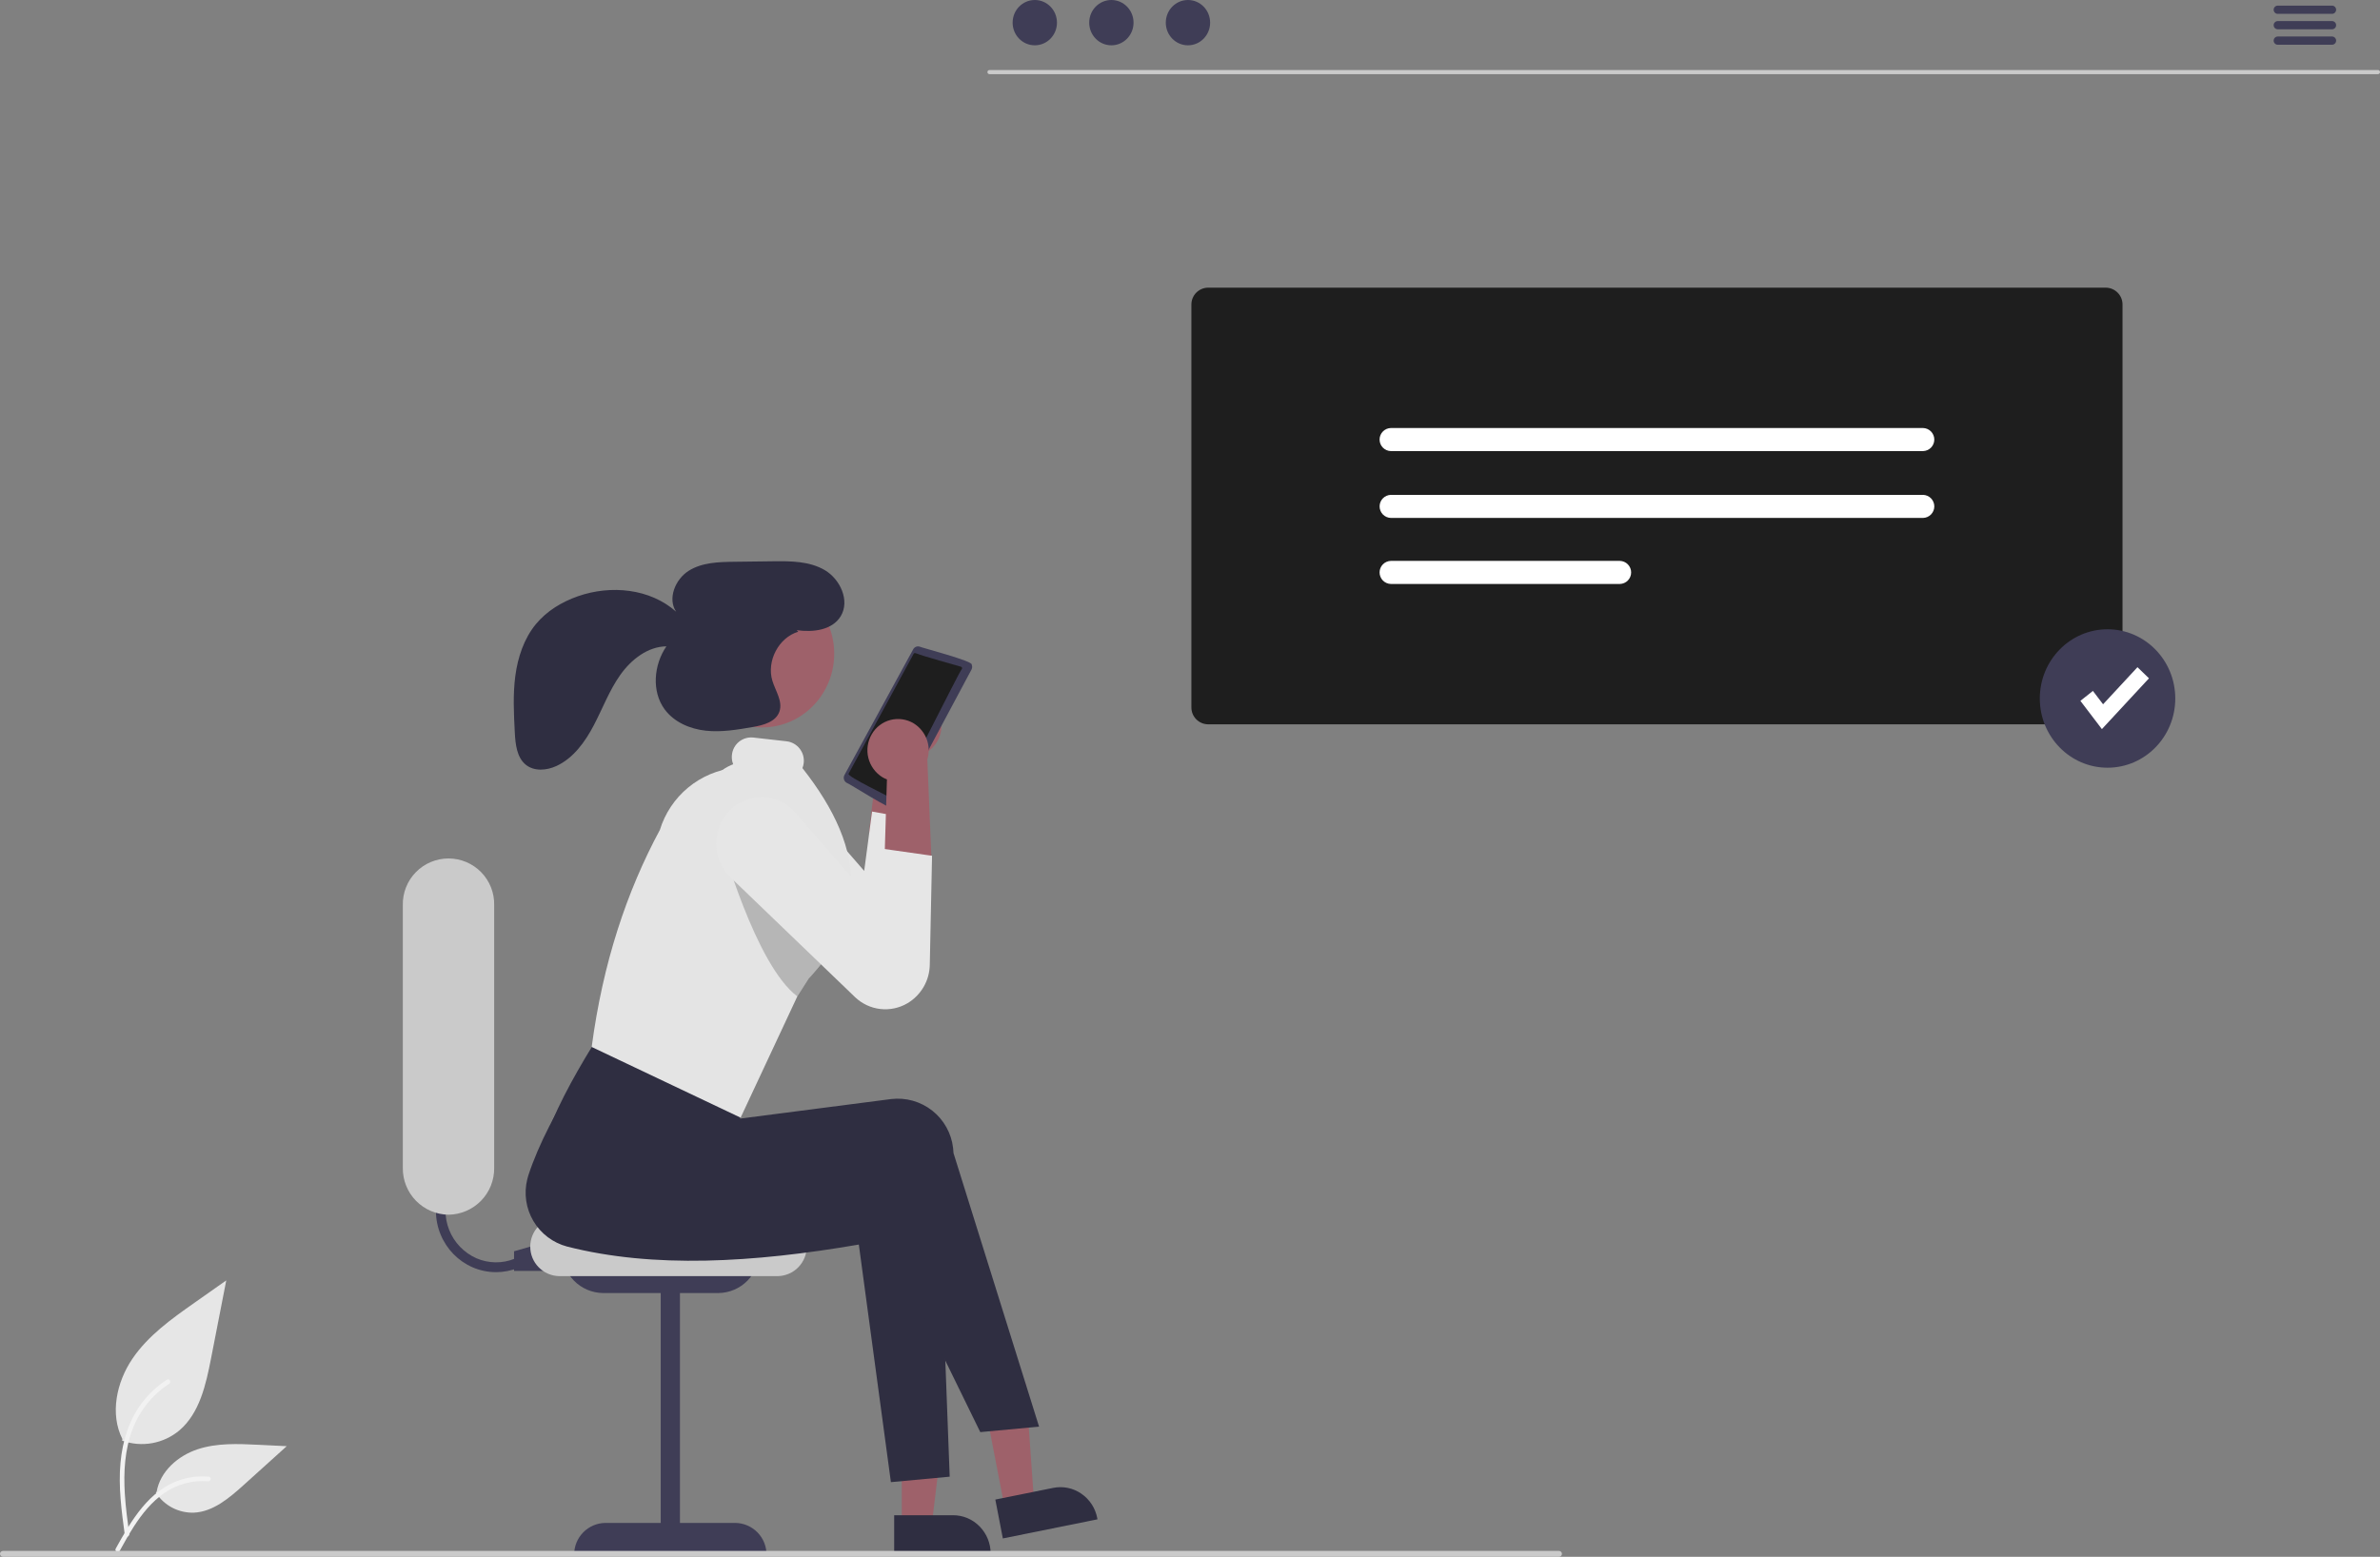 <svg width="917" height="600" viewBox="0 0 917 600" fill="none" xmlns="http://www.w3.org/2000/svg">
<rect x="0" y="0" width="917" height="600" fill="#808080" stroke="none"/>
<g clip-path="url(#clip0_1674_4370)">
<path d="M47.032 555.233C50.747 556.566 54.748 556.899 58.632 556.2C62.517 555.5 66.149 553.792 69.166 551.247C76.919 544.596 79.35 533.637 81.327 523.491C83.277 513.486 85.227 503.482 87.177 493.478L74.93 502.098C66.123 508.298 57.117 514.695 51.018 523.675C44.92 532.654 42.258 544.912 47.158 554.628" fill="#E6E6E6"/>
<path d="M48.079 591.57C46.839 582.34 45.565 572.991 46.434 563.663C47.206 555.378 49.679 547.286 54.713 540.651C57.373 537.147 60.624 534.135 64.321 531.751C65.282 531.131 66.166 532.688 65.21 533.305C58.801 537.464 53.872 543.544 51.127 550.674C48.061 558.645 47.569 567.334 48.097 575.802C48.417 580.923 49.094 586.01 49.776 591.091C49.831 591.319 49.799 591.559 49.685 591.764C49.571 591.969 49.384 592.124 49.162 592.198C49.049 592.228 48.932 592.236 48.817 592.22C48.701 592.205 48.59 592.167 48.49 592.109C48.389 592.05 48.301 591.972 48.23 591.88C48.16 591.787 48.108 591.682 48.079 591.57Z" fill="#F2F2F2"/>
<path d="M60.019 575.237C61.583 577.696 63.762 579.705 66.341 581.065C68.919 582.426 71.807 583.09 74.72 582.994C82.163 582.633 88.367 577.323 93.952 572.282L110.472 557.372L99.539 556.837C91.676 556.453 83.611 556.094 76.122 558.572C68.633 561.051 61.726 567.016 60.356 574.94" fill="#E6E6E6"/>
<path d="M44.576 596.876C50.542 586.084 57.463 574.09 69.828 570.257C73.262 569.195 76.87 568.815 80.45 569.136C81.577 569.235 81.296 571.012 80.17 570.913C74.157 570.408 68.158 572.031 63.22 575.497C58.441 578.823 54.719 583.446 51.57 588.349C49.64 591.352 47.912 594.482 46.184 597.608C45.632 598.607 44.017 597.886 44.576 596.876Z" fill="#F2F2F2"/>
<path d="M361.539 274.327C362.924 277.191 363.135 280.483 362.127 283.5C361.118 286.518 358.97 289.021 356.14 290.477C355.561 290.763 354.958 291 354.34 291.186L352.32 333.769L334.826 320.692L339.426 282.259C338.841 279.635 339.143 276.89 340.286 274.456C341.429 272.022 343.347 270.035 345.74 268.808C347.136 268.114 348.657 267.705 350.213 267.608C351.77 267.51 353.33 267.724 354.802 268.238C356.275 268.753 357.629 269.556 358.786 270.602C359.943 271.647 360.879 272.914 361.539 274.327Z" fill="#9E616A"/>
<path d="M387.107 581.141L398.416 578.857L395.18 533.181L378.488 536.551L387.107 581.141Z" fill="#9E616A"/>
<path d="M383.493 577.949L405.765 573.451L405.766 573.451C407.632 573.07 409.556 573.07 411.422 573.452C413.287 573.835 415.057 574.59 416.623 575.674C419.836 577.877 422.045 581.264 422.763 585.093L422.854 585.565L386.389 592.93L383.493 577.949Z" fill="#2F2E41"/>
<path d="M347.458 587.833H358.986L364.47 542.381H347.456L347.458 587.833Z" fill="#9E616A"/>
<path d="M344.518 583.986L367.221 583.985C369.129 583.984 371.019 584.366 372.777 585.111C374.534 585.855 376.124 586.945 377.451 588.317C380.184 591.11 381.707 594.867 381.689 598.774V599.255L344.519 599.256L344.518 583.986Z" fill="#2F2E41"/>
<path d="M191.116 490.304C178.32 490.298 167.952 479.689 167.958 466.609C167.959 463.455 168.578 460.332 169.779 457.417L173.192 458.892C171.172 463.731 171.128 469.168 173.068 474.039C175.008 478.91 178.777 482.828 183.57 484.955C185.897 485.959 188.401 486.49 190.936 486.516C193.471 486.541 195.985 486.061 198.332 485.104L199.707 488.622C196.98 489.737 194.062 490.308 191.116 490.304Z" fill="#3F3D56"/>
<path d="M226.78 489.83H198.064V482.256L221.222 475.627L226.78 489.83Z" fill="#3F3D56"/>
<path d="M216.59 482.255H292.548C292.594 486.478 290.961 490.546 288.008 493.565C285.055 496.583 281.024 498.306 276.801 498.353H232.338C228.115 498.306 224.084 496.583 221.13 493.565C218.177 490.546 216.544 486.478 216.59 482.255Z" fill="#3F3D56"/>
<path d="M299.71 491.832H215.416C212.445 491.767 209.618 490.541 207.541 488.417C205.463 486.293 204.3 483.441 204.3 480.47C204.3 477.499 205.463 474.646 207.541 472.522C209.618 470.398 212.445 469.172 215.416 469.107H299.71C302.681 469.172 305.507 470.398 307.585 472.522C309.663 474.646 310.826 477.499 310.826 480.47C310.826 483.441 309.663 486.293 307.585 488.417C305.507 490.541 302.681 491.767 299.71 491.832Z" fill="#CACACA"/>
<path d="M354.143 316.071L353.982 323.724L353.268 358.097C353.247 360.371 352.777 362.619 351.887 364.712C350.997 366.805 349.702 368.702 348.078 370.294C346.454 371.886 344.532 373.143 342.422 373.992C340.312 374.841 338.055 375.266 335.781 375.243C331.593 375.147 327.589 373.503 324.543 370.627L276.63 324.548C274.733 322.765 273.243 320.593 272.263 318.181C271.282 315.768 270.834 313.173 270.949 310.572C271.064 307.971 271.74 305.425 272.93 303.109C274.119 300.793 275.795 298.761 277.842 297.152C281.29 294.451 285.636 293.166 289.998 293.557C294.36 293.947 298.409 295.985 301.322 299.255L332.965 335.65L336.005 312.779L354.143 316.071Z" fill="#E6E6E6"/>
<path d="M365.911 569.13L343.259 571.235L330.903 479.667C290.176 486.671 251.753 488.915 218.519 480.442C213.063 479.001 208.393 475.472 205.518 470.616C202.643 465.761 201.795 459.969 203.156 454.493C203.285 453.955 203.435 453.423 203.604 452.897C207.582 440.762 214.59 427.759 222.793 414.412L277.363 434.41L279.422 442.83L337.628 435.298C340.44 434.962 343.291 435.186 346.016 435.956C348.742 436.727 351.288 438.029 353.507 439.788C355.727 441.547 357.576 443.728 358.949 446.205C360.322 448.682 361.191 451.407 361.506 454.221C361.584 454.853 361.635 455.487 361.659 456.124L365.911 569.13Z" fill="#2F2E41"/>
<path d="M400.348 549.847L377.697 551.952L336.625 467.959C295.897 474.963 257.474 477.207 224.24 468.734C218.784 467.293 214.114 463.764 211.24 458.908C208.365 454.053 207.516 448.261 208.877 442.785C209.007 442.247 209.156 441.715 209.326 441.189C213.304 429.054 220.311 416.051 228.514 402.704L291.836 408.032L285.144 431.122L343.35 423.59C346.162 423.254 349.013 423.478 351.738 424.248C354.464 425.019 357.009 426.321 359.229 428.08C361.448 429.839 363.298 432.02 364.671 434.497C366.043 436.974 366.912 439.699 367.227 442.513C367.306 443.145 367.357 443.779 367.381 444.416L400.348 549.847Z" fill="#2F2E41"/>
<path d="M293.618 280.359C308.972 280.359 321.418 267.636 321.418 251.941C321.418 236.247 308.972 223.524 293.618 223.524C278.265 223.524 265.818 236.247 265.818 251.941C265.818 267.636 278.265 280.359 293.618 280.359Z" fill="#9E616A"/>
<path d="M325.363 298.702C325.087 299.208 325.018 299.803 325.17 300.359C325.323 300.916 325.685 301.392 326.182 301.687C326.925 301.779 344.394 313.045 344.893 311.755C345.169 311.674 345.426 311.538 345.648 311.356C345.871 311.174 346.055 310.949 346.19 310.695L374.304 258.072C374.458 257.784 374.547 257.465 374.564 257.138C374.582 256.811 374.527 256.485 374.405 256.181C375.182 254.825 355.025 249.625 354.337 249.218C353.866 249.075 353.36 249.099 352.906 249.288C352.451 249.477 352.076 249.818 351.846 250.253L325.363 298.702Z" fill="#3F3D56"/>
<path d="M370.266 256.962C370.266 256.962 353.395 252.213 353.679 252.011C353.222 251.993 352.301 251.333 352.007 252.013L326.966 298.163C325.889 299.169 343.589 307.387 343.739 307.875C345.137 308.755 369.858 258.085 370.621 257.825C370.695 257.685 370.712 257.522 370.667 257.37C370.623 257.218 370.521 257.089 370.383 257.011C370.346 256.991 370.307 256.974 370.266 256.962Z" fill="#1E1E1E"/>
<path d="M309.177 296.038C309.426 295.404 309.591 294.739 309.665 294.062C309.897 292.085 309.338 290.097 308.109 288.532C306.881 286.966 305.083 285.95 303.108 285.705L290.184 284.253C289.206 284.154 288.219 284.248 287.278 284.531C286.337 284.814 285.461 285.281 284.701 285.904C283.941 286.527 283.312 287.294 282.85 288.161C282.388 289.028 282.102 289.978 282.008 290.956C281.819 292.691 282.225 294.438 283.162 295.91C276.536 296.638 270.268 299.291 265.132 303.54C259.995 307.789 256.216 313.449 254.26 319.821C241.49 343.552 232.299 370.999 227.974 403.512L285.352 430.758L307.206 384.019L311.603 377.119C312.46 376.208 313.279 375.299 314.054 374.373C318.581 369.254 322.212 363.408 324.795 357.082C326.596 352.548 327.654 347.753 327.929 342.882C328.805 327.3 321.496 311.684 309.177 296.038Z" fill="#E4E4E4"/>
<path opacity="0.2" d="M324.795 357.082C322.212 363.408 318.581 369.254 314.054 374.373C313.279 375.299 312.46 376.208 311.603 377.119L307.206 384.018C290.995 371.868 277.86 324.028 277.86 324.028L296.151 320.47L324.795 357.082Z" fill="black"/>
<path d="M335.868 283.014C334.266 285.765 333.801 289.032 334.572 292.121C335.343 295.209 337.288 297.875 339.995 299.551C340.55 299.883 341.132 300.169 341.735 300.405L340.44 343.017L358.895 331.401L357.295 292.716C358.08 290.142 357.991 287.38 357.041 284.862C356.092 282.344 354.335 280.211 352.046 278.795C350.712 277.989 349.231 277.458 347.688 277.233C346.146 277.009 344.574 277.096 343.066 277.489C341.558 277.882 340.144 278.574 338.908 279.523C337.671 280.472 336.638 281.659 335.868 283.014Z" fill="#9E616A"/>
<path d="M338.819 326.932L359.113 329.818L358.24 371.842C358.19 374.84 357.374 377.775 355.869 380.368C354.364 382.962 352.221 385.128 349.644 386.66C346.495 388.512 342.829 389.291 339.199 388.879C335.569 388.467 332.171 386.886 329.518 384.375L281.605 338.292C278.234 335.094 276.216 330.727 275.967 326.087C275.718 321.447 277.257 316.888 280.266 313.348C281.755 311.586 283.583 310.14 285.642 309.097C287.701 308.055 289.948 307.436 292.25 307.279C294.552 307.121 296.863 307.427 299.044 308.18C301.226 308.932 303.234 310.115 304.95 311.658C305.423 312.082 305.874 312.53 306.299 313.002L337.936 349.395L338.819 326.932Z" fill="#E6E6E6"/>
<path d="M172.804 468.16C168.087 468.102 163.584 466.175 160.285 462.803C156.985 459.43 155.158 454.887 155.204 450.169V348.851C155.153 346.507 155.57 344.177 156.431 341.996C157.292 339.816 158.58 337.83 160.22 336.154C161.859 334.478 163.817 333.146 165.978 332.237C168.139 331.328 170.46 330.86 172.804 330.86C175.149 330.86 177.47 331.328 179.631 332.237C181.792 333.146 183.75 334.478 185.389 336.154C187.028 337.83 188.317 339.816 189.178 341.996C190.039 344.177 190.456 346.507 190.405 348.851V450.169C190.451 454.887 188.624 459.43 185.324 462.803C182.025 466.175 177.522 468.102 172.804 468.16Z" fill="#CACACA"/>
<path d="M283.285 586.947H261.98V494.2H254.569V586.947H233.264C230.035 586.983 226.952 588.3 224.694 590.608C222.436 592.917 221.187 596.027 221.222 599.256L295.327 599.256C295.362 596.027 294.114 592.917 291.855 590.608C289.597 588.3 286.514 586.983 283.285 586.947Z" fill="#3F3D56"/>
<path d="M317.795 219.739C311.855 216.244 304.625 216.236 297.772 216.324C292.807 216.387 287.842 216.45 282.876 216.513C276.85 216.59 270.488 216.761 265.354 219.989C260.22 223.216 257.109 230.654 260.499 235.749C250.418 226.794 235.319 225.38 222.683 229.797C216.499 231.959 210.647 235.468 206.446 240.586C201.884 246.146 199.509 253.305 198.554 260.497C197.599 267.688 197.972 274.986 198.346 282.233C198.582 286.79 199.099 291.93 202.606 294.752C205.843 297.356 210.585 296.963 214.344 295.242C220.897 292.241 225.429 285.952 228.815 279.478C232.203 273.005 234.785 266.045 239.002 260.103C243.22 254.161 249.582 249.191 256.763 249.106C251.88 256.188 250.988 266.481 256.092 273.399C259.762 278.374 265.886 280.957 271.948 281.613C278.009 282.269 284.109 281.226 290.119 280.187C294.189 279.483 298.974 278.191 300.321 274.203C301.642 270.293 298.81 266.343 297.599 262.396C295.26 254.778 300.058 245.673 307.567 243.477L306.955 242.873C313.173 243.759 320.621 242.937 323.931 237.484C327.545 231.531 323.735 223.233 317.795 219.739Z" fill="#2F2E41"/>
<path d="M916.223 28.575H381.224C381.016 28.571 380.818 28.485 380.672 28.337C380.527 28.189 380.445 27.989 380.445 27.781C380.445 27.573 380.527 27.374 380.672 27.225C380.818 27.077 381.016 26.991 381.224 26.987H916.223C916.431 26.991 916.629 27.077 916.775 27.225C916.92 27.374 917.002 27.573 917.002 27.781C917.002 27.989 916.92 28.189 916.775 28.337C916.629 28.485 916.431 28.571 916.223 28.575Z" fill="#CACACA"/>
<path d="M398.701 17.462C403.418 17.462 407.242 13.553 407.242 8.731C407.242 3.909 403.418 0 398.701 0C393.984 0 390.16 3.909 390.16 8.731C390.16 13.553 393.984 17.462 398.701 17.462Z" fill="#3F3D56"/>
<path d="M428.207 17.462C432.925 17.462 436.749 13.553 436.749 8.731C436.749 3.909 432.925 0 428.207 0C423.49 0 419.666 3.909 419.666 8.731C419.666 13.553 423.49 17.462 428.207 17.462Z" fill="#3F3D56"/>
<path d="M457.714 17.462C462.431 17.462 466.255 13.553 466.255 8.731C466.255 3.909 462.431 0 457.714 0C452.996 0 449.172 3.909 449.172 8.731C449.172 13.553 452.996 17.462 457.714 17.462Z" fill="#3F3D56"/>
<path d="M898.544 5.34H877.579C877.164 5.331 876.769 5.16 876.479 4.863C876.189 4.567 876.026 4.168 876.026 3.753C876.026 3.338 876.189 2.939 876.479 2.643C876.769 2.346 877.164 2.175 877.579 2.166H898.544C898.959 2.175 899.354 2.346 899.645 2.643C899.935 2.939 900.097 3.338 900.097 3.753C900.097 4.168 899.935 4.567 899.645 4.863C899.354 5.16 898.959 5.331 898.544 5.34Z" fill="#3F3D56"/>
<path d="M898.544 11.294H877.579C877.164 11.284 876.769 11.113 876.479 10.816C876.189 10.52 876.026 10.121 876.026 9.706C876.026 9.291 876.189 8.893 876.479 8.596C876.769 8.299 877.164 8.128 877.579 8.119H898.544C898.959 8.128 899.354 8.299 899.645 8.596C899.935 8.893 900.097 9.291 900.097 9.706C900.097 10.121 899.935 10.52 899.645 10.816C899.354 11.113 898.959 11.284 898.544 11.294Z" fill="#3F3D56"/>
<path d="M898.544 17.247H877.579C877.164 17.238 876.769 17.066 876.479 16.77C876.189 16.473 876.026 16.074 876.026 15.659C876.026 15.244 876.189 14.846 876.479 14.549C876.769 14.252 877.164 14.081 877.579 14.072H898.544C898.959 14.081 899.354 14.252 899.645 14.549C899.935 14.846 900.097 15.244 900.097 15.659C900.097 16.074 899.935 16.473 899.645 16.77C899.354 17.066 898.959 17.238 898.544 17.247Z" fill="#3F3D56"/>
<path d="M811.387 279.158H465.443C463.725 279.137 462.087 278.436 460.886 277.208C459.685 275.981 459.02 274.327 459.036 272.61V117.419C459.02 115.702 459.685 114.048 460.886 112.82C462.087 111.593 463.725 110.891 465.443 110.87H811.387C813.104 110.891 814.743 111.593 815.944 112.82C817.145 114.048 817.81 115.702 817.793 117.419V272.61C817.81 274.327 817.145 275.981 815.944 277.208C814.743 278.436 813.104 279.137 811.387 279.158Z" fill="#1E1E1E"/>
<path d="M535.894 164.963C534.732 164.988 533.626 165.468 532.813 166.299C532 167.13 531.544 168.246 531.544 169.409C531.544 170.571 532 171.688 532.813 172.519C533.626 173.35 534.732 173.829 535.894 173.855H740.935C742.096 173.827 743.2 173.347 744.011 172.516C744.822 171.685 745.276 170.57 745.276 169.409C745.276 168.248 744.822 167.133 744.011 166.302C743.2 165.471 742.096 164.991 740.935 164.963L535.894 164.963Z" fill="white"/>
<path d="M535.894 190.725C534.733 190.752 533.629 191.233 532.818 192.064C532.007 192.894 531.553 194.009 531.553 195.171C531.553 196.332 532.007 197.447 532.818 198.278C533.629 199.108 534.733 199.589 535.894 199.617H740.935C742.096 199.589 743.2 199.108 744.011 198.278C744.822 197.447 745.277 196.332 745.277 195.171C745.277 194.009 744.822 192.894 744.011 192.064C743.2 191.233 742.096 190.752 740.935 190.725H535.894Z" fill="white"/>
<path d="M535.894 216.173C534.732 216.199 533.626 216.679 532.813 217.51C532 218.341 531.544 219.457 531.544 220.619C531.544 221.782 532 222.898 532.813 223.729C533.626 224.56 534.732 225.04 535.894 225.065H624.124C625.286 225.04 626.392 224.56 627.205 223.729C628.018 222.898 628.473 221.782 628.473 220.619C628.473 219.457 628.018 218.341 627.205 217.51C626.392 216.679 625.286 216.199 624.124 216.173H535.894Z" fill="white"/>
<path d="M812.023 295.881C826.436 295.881 838.119 283.938 838.119 269.206C838.119 254.473 826.436 242.53 812.023 242.53C797.611 242.53 785.927 254.473 785.927 269.206C785.927 283.938 797.611 295.881 812.023 295.881Z" fill="#3F3D56"/>
<path d="M809.848 281.001L801.565 270.115L806.382 266.285L810.304 271.439L823.552 257.144L827.983 261.434L809.848 281.001Z" fill="white"/>
<path d="M600.702 600H1.103C0.808 599.994 0.527 599.872 0.321 599.662C0.115 599.451 -0.001 599.168 -0.001 598.873C-0.001 598.578 0.115 598.294 0.321 598.084C0.527 597.873 0.808 597.751 1.103 597.745H600.702C600.997 597.751 601.278 597.873 601.484 598.084C601.691 598.294 601.806 598.578 601.806 598.873C601.806 599.168 601.691 599.451 601.484 599.662C601.278 599.872 600.997 599.994 600.702 600Z" fill="#CACACA"/>
</g>
<defs>
<clipPath id="clip0_1674_4370">
<rect width="917" height="600" fill="white"/>
</clipPath>
</defs>
</svg>
